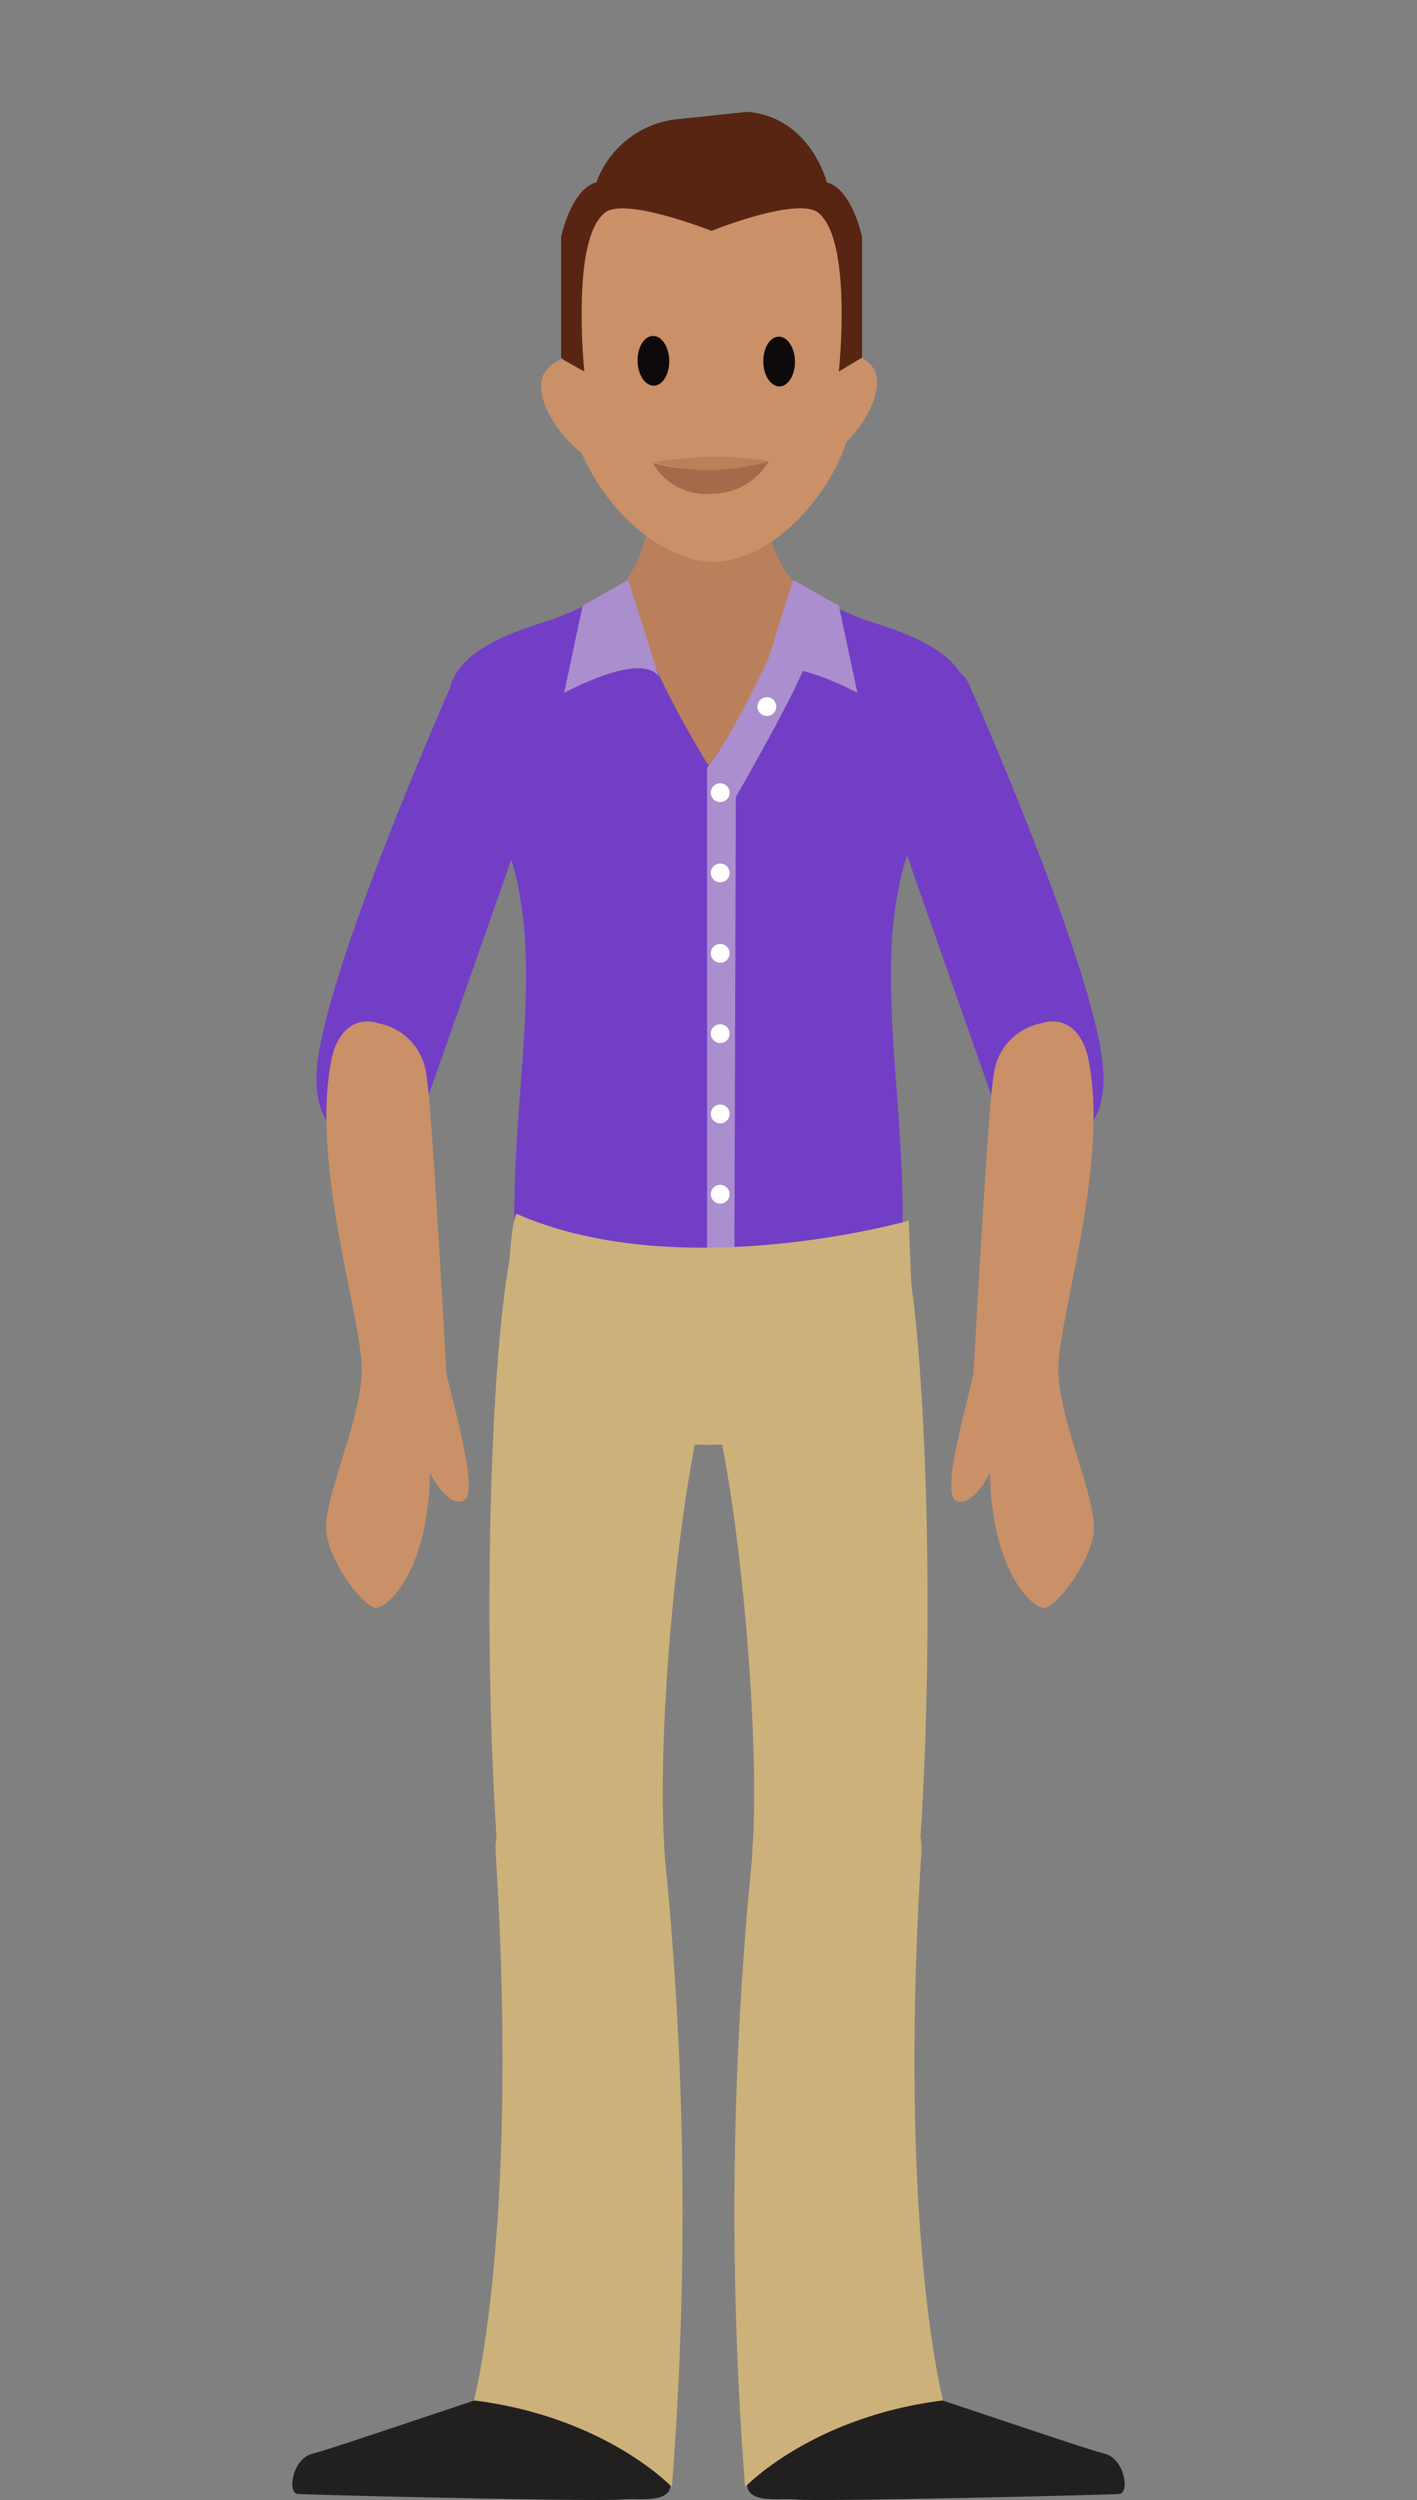 <svg xmlns="http://www.w3.org/2000/svg" width="110" height="194" viewBox="0 0 110 194"><rect x="0" y="0" width="110" height="194" fill="#808080" stroke="none"/><title>landian-30</title><g id="landians"><path d="M38.73,185.7c2.92-1.12-12.89,4.33-14.46,4.7s-2,3.06-1.15,3.13,23.33.61,25.05.43,5.66.79,3-3.47C45.47,181.1,35.81,186.82,38.73,185.7Z" fill="#221f1f"/><path d="M36.79,186.27s3.53-13.28,1.69-42.45c-.46-7.3,12.21-9,13.14.37a276.74,276.74,0,0,1,.54,48.8S47,187.54,36.79,186.27Z" fill="#cdb17b"/><path d="M38.58,143.14C37.22,122.67,38.45,100.35,40,96c1.31-3.68,8-4.06,11.18-3.72s4.82,12.4,3.73,15.84c-2.17,6.83-4,26.4-3.32,35.57.24,3-3.85,6.06-6.23,6C43.56,149.61,38.85,147.33,38.58,143.14Z" fill="#cdb17b"/><path d="M71.27,185.7c-2.92-1.12,12.89,4.33,14.46,4.7s2,3.06,1.15,3.13-23.33.61-25,.43-5.66.79-3-3.47C64.53,181.1,74.19,186.82,71.27,185.7Z" fill="#221f1f"/><path d="M73.21,186.27S69.68,173,71.52,143.82c.46-7.3-12.21-9-13.14.37a276.74,276.74,0,0,0-.54,48.8S63,187.54,73.21,186.27Z" fill="#cdb17b"/><path d="M71.42,143.14c1.36-20.47.13-42.79-1.43-47.18C68.68,92.28,62,91.9,58.81,92.24s-4.82,12.4-3.73,15.84c2.17,6.83,4,26.4,3.32,35.57-.24,3,3.85,6.06,6.23,6C66.44,149.61,71.15,147.33,71.42,143.14Z" fill="#cdb17b"/><path d="M35,53.24S25,75.79,24.58,83.17c-.11,2.14.34,4.87,3.4,5.43s4.18-.52,4.52-1.43,8.7-24.77,9.38-26.7,0-6.1-1-7.46S36,50.64,35,53.24Z" fill="#733ec6"/><path d="M64.41,47c-4.76-1.59-5-7.48-5-7.48l-9,.34s-.23,5.89-5,7.48L55,75.67Z" fill="#b9805b"/><path d="M54.88,59.59S61.55,50.86,61.57,45a19.8,19.8,0,0,0,5.78,3.17c3.17,1,6.79,2.27,7.7,5.1,0,0-4,11.3-4.53,12.8-3.33,9.74.71,21.85-.79,34.79-.92,7.92-15,.11-15,.11Z" fill="#733ec6"/><path d="M55.12,59.59s-6-9.41-6.35-14.62a24.92,24.92,0,0,1-6.12,3.17c-3.17,1-6.79,2.27-7.7,5.1,0,0,4,11.3,4.53,12.8,3.33,9.74-.71,21.85.79,34.79.92,7.92,15,.11,15,.11Z" fill="#733ec6"/><path d="M54.89,59.59v41.35H57l.12-39.09S62,53.41,62.65,51.2l-2.89-.34S57,56.92,54.89,59.59Z" fill="#ab8ecd"/><circle cx="59.53" cy="54.83" r="0.73" fill="#fff"/><circle cx="55.91" cy="61.51" r="0.73" fill="#fff"/><circle cx="55.91" cy="67.74" r="0.73" fill="#fff"/><circle cx="55.91" cy="73.98" r="0.73" fill="#fff"/><circle cx="55.91" cy="80.21" r="0.73" fill="#fff"/><circle cx="55.91" cy="86.44" r="0.73" fill="#fff"/><circle cx="55.91" cy="92.67" r="0.73" fill="#fff"/><path d="M48.77,45,45.23,47l-1.44,6.77s6-3.29,7.36-1.25Z" fill="#ab8ecd"/><path d="M61.57,45,65.12,47l1.44,6.77s-6-3.29-7.36-1.25Z" fill="#ab8ecd"/><path d="M40.09,94.19c12.74,5.59,30.45.53,30.45.53l.61,14.6s-15.3,6.29-31.78,0C39.37,109.32,39.16,96.06,40.09,94.19Z" fill="#cdb17b"/><path d="M46.46,28.92s-1.92-2.29-3.89-.38,1.62,6.66,4,7.42S46.46,28.92,46.46,28.92Z" fill="#ca9067"/><path d="M63.59,28.67s1.85-2.34,3.88-.49-1.42,6.71-3.78,7.54S63.59,28.67,63.59,28.67Z" fill="#ca9067"/><path d="M34.65,106.52s-1.14-21.28-1.58-23.29a4.6,4.6,0,0,0-3.66-3.82c-2.27-.7-3.35,1.26-3.64,2.63-1.75,8.18,2.4,20.39,2.31,24.39s-3.15,10.16-2.73,12.64,3,5.78,3.89,5.7,4-2.85,4.14-10.46c0,0,1.4,2.77,2.64,2.13S35,108.41,34.65,106.52Z" fill="#ca9067"/><path d="M75.29,53.24s10,22.55,10.36,29.93c.11,2.14-.34,4.87-3.4,5.43s-4.18-.52-4.52-1.43S69,62.4,68.36,60.47s0-6.1,1-7.46S74.27,50.64,75.29,53.24Z" fill="#733ec6"/><path d="M75.58,106.52s1.14-21.28,1.59-23.29a4.59,4.59,0,0,1,3.65-3.82c2.27-.7,3.35,1.26,3.64,2.63,1.75,8.18-2.4,20.39-2.3,24.39s3.14,10.16,2.72,12.64-3,5.78-3.89,5.7-4-2.85-4.14-10.46c0,0-1.4,2.77-2.64,2.13S75.24,108.41,75.58,106.52Z" fill="#ca9067"/></g><g id="face"><path d="M55.47,43.59c-4.93.07-11.51-6.36-11.63-14.41S43.53,14,55,13.93c13.16-.1,11.51,6.88,11.63,14.93S60.41,43.52,55.47,43.59" fill="#ca9067"/><ellipse cx="50.61" cy="28.19" rx="1.23" ry="1.93" transform="matrix(1, -0.02, 0.02, 1, -0.45, 0.82)" fill="#0e090a"/><ellipse cx="60.48" cy="28.05" rx="1.23" ry="1.93" transform="translate(-0.44 0.98) rotate(-0.92)" fill="#0e090a"/><path d="M59.66,35.79l-4.38,1.1-4.59-1a32.08,32.08,0,0,1,4.44-.45A25.22,25.22,0,0,1,59.66,35.79Z" fill="#ba805a"/><path d="M50.69,35.94a16.94,16.94,0,0,0,9-.15,5.13,5.13,0,0,1-4.42,2.52A4.73,4.73,0,0,1,50.69,35.94Z" fill="#a56a49"/></g><g id="hair"><path d="M66.92,18.39v9.36l-1.8,1.08a48.39,48.39,0,0,0,.21-5.25c-.06-2.87-.45-6-1.83-7.09-1.07-.82-4.57,0-8.26,1.42-3.69-1.38-7.19-2.24-8.26-1.42-1.38,1.05-1.77,4.22-1.82,7.09a47,47,0,0,0,.2,5.25l-1.62-.91-.18-.17V18.39s.77-3.72,2.74-4.24a7.52,7.52,0,0,1,6.27-4.9c.17,0,5.36-.58,5.53-.57,4.86.49,6.08,5.47,6.08,5.47C66.16,14.67,66.92,18.39,66.92,18.39Z" fill="#572512"/></g></svg>